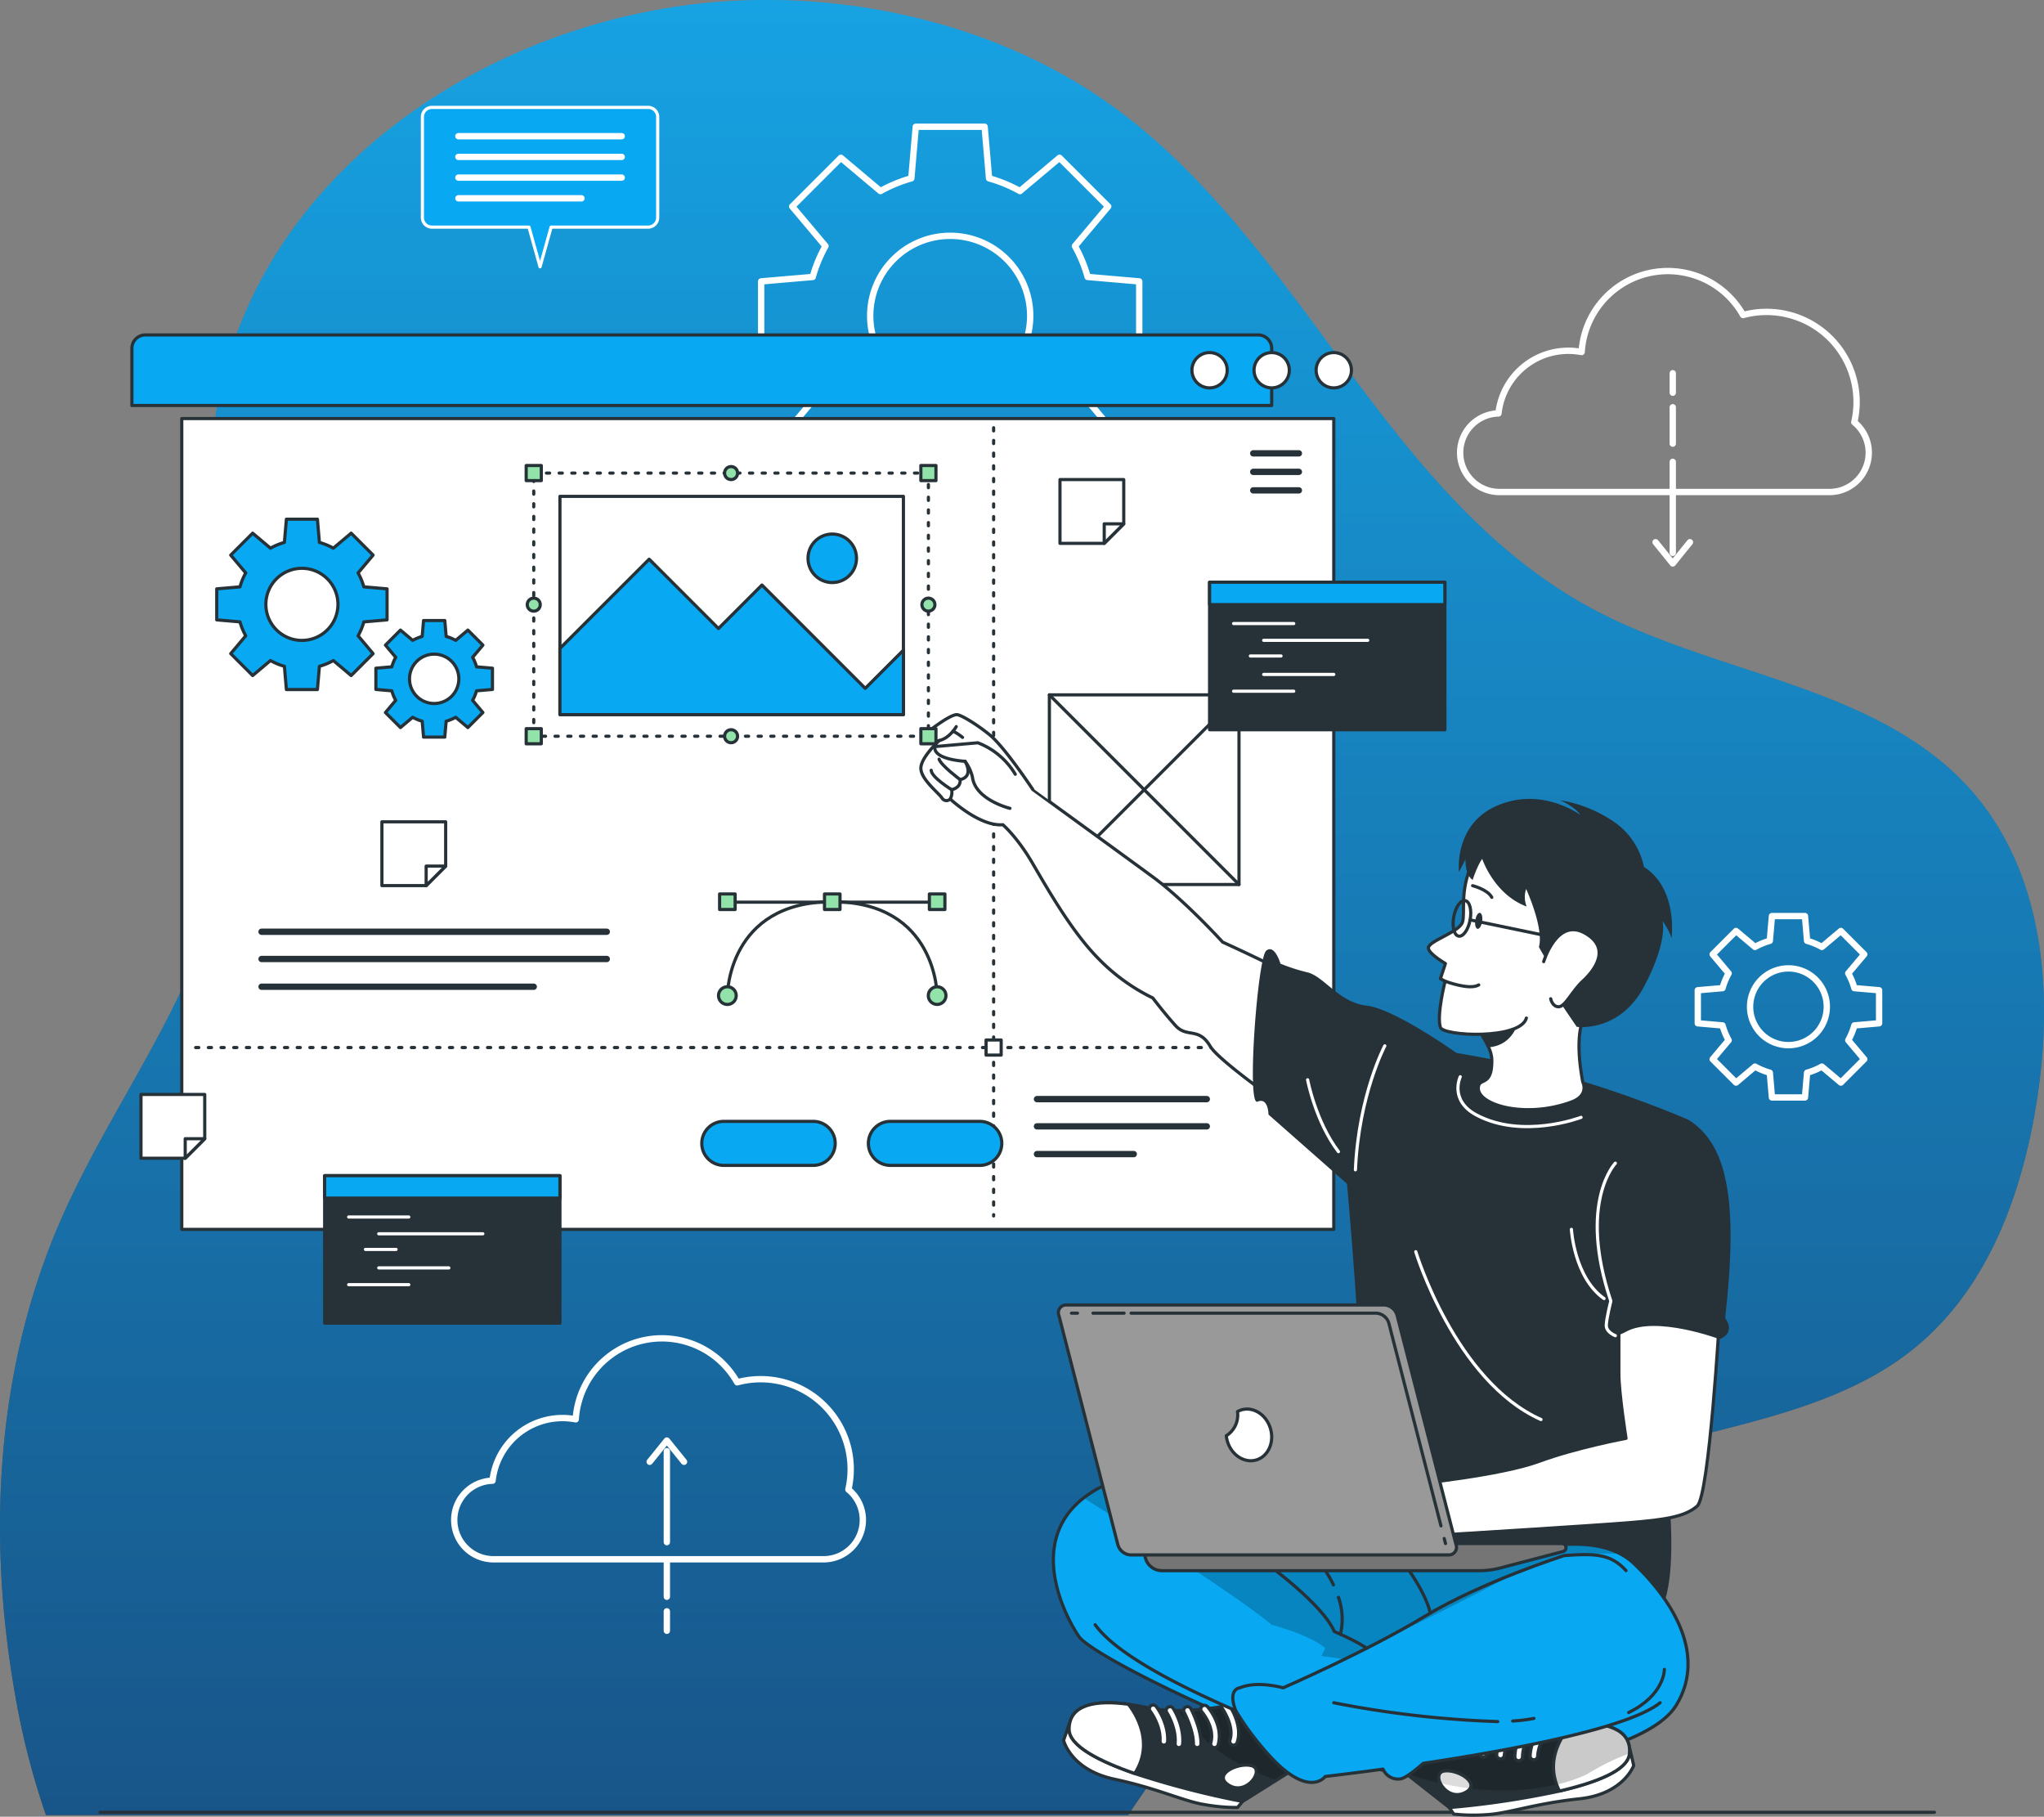 <svg xmlns="http://www.w3.org/2000/svg" xmlns:xlink="http://www.w3.org/1999/xlink" width="644.265" height="572.532" viewBox="0 0 644.265 572.532">
  <rect x="0" y="0" width="644.265" height="572.532" fill="#808080" stroke="none"/>
  <defs>
    <linearGradient id="linear-gradient" x1="0.5" x2="0.5" y2="1" gradientUnits="objectBoundingBox">
      <stop offset="0" stop-color="#08a8f2"/>
      <stop offset="1"/>
    </linearGradient>
    <linearGradient id="linear-gradient-2" x1="0.5" x2="0.5" y2="1.72" gradientUnits="objectBoundingBox">
      <stop offset="0" stop-color="#08a8f2"/>
      <stop offset="1" stop-color="#10337c"/>
    </linearGradient>
    <clipPath id="clip-path">
      <path id="Path_362" data-name="Path 362" d="M455.688,441.649c-9.357,15.245-56.835,22.4-82.75,21.728S272.454,427.4,267.4,419.921c-4.686-6.925-16.2-29.813,1.548-43.649a34.39,34.39,0,0,1,4.782-3.1c12.149-6.579,92.951,14.167,92.951,14.167s5-3.165,6.842-2.93c5.639.719,9.634,5.28,21.064,8.528,7.975,2.281,29.744-6.482,43.649,1.05a19.181,19.181,0,0,1,4.229,3.068C455.453,409.472,465.032,426.4,455.688,441.649Z" transform="translate(-259.382 -371.887)" fill="#92e3a9" stroke="#263238" stroke-linecap="round" stroke-linejoin="round" stroke-width="1"/>
    </clipPath>
    <clipPath id="clip-path-2">
      <path id="Path_367" data-name="Path 367" d="M332.162,435.92l24.21,19a277.051,277.051,0,0,0,34.717-5.189v-.011c11.473-2.657,21.49-6.466,22.041-11.685.839-7.935-7.643-10.109-17.723-9.8-1.885.042-3.816.187-5.765.391-16.134,1.729-36.64-7.183-36.64-7.183Z" transform="translate(-332.162 -421.446)" fill="#263238" stroke="#263238" stroke-linecap="round" stroke-linejoin="round" stroke-width="1"/>
    </clipPath>
    <clipPath id="clip-path-3">
      <path id="Path_371" data-name="Path 371" d="M348.958,437.356c-4.365.712.431,9.639,6.348,6.927S353.323,436.644,348.958,437.356Z" transform="translate(-347.268 -437.287)" fill="#fff" stroke="#263238" stroke-linecap="round" stroke-linejoin="round" stroke-width="1"/>
    </clipPath>
    <clipPath id="clip-path-4">
      <path id="Path_375" data-name="Path 375" d="M375.318,447.852c11.473-2.656,21.49-6.466,22.041-11.685.839-7.935-7.643-10.109-17.723-9.8C379.194,426.791,369.423,436.241,375.318,447.852Z" transform="translate(-373.433 -426.34)" fill="#fff" stroke="#263238" stroke-linecap="round" stroke-linejoin="round" stroke-width="1"/>
    </clipPath>
    <clipPath id="clip-path-5">
      <path id="Path_385" data-name="Path 385" d="M343.717,437.033l-26.072,16.355a277.062,277.062,0,0,1-33.981-8.807v-.012c-11.132-3.845-20.692-8.687-20.692-13.935,0-7.979,8.662-9.249,18.655-7.884,1.869.24,3.775.587,5.692,1,15.863,3.414,37.191-3.3,37.191-3.3Z" transform="translate(-262.972 -420.45)" fill="#263238" stroke="#263238" stroke-linecap="round" stroke-linejoin="round" stroke-width="1"/>
    </clipPath>
  </defs>
  <g id="Group_13237" data-name="Group 13237" transform="translate(-1136.735 -2683.293)">
    <g id="Group_13289" data-name="Group 13289" transform="translate(1016.73 2622.652)">
      <path id="Path_426" data-name="Path 426" d="M74.486,632.65H415.614q2.074-3.152,4.191-6.246c36.7-53.322,95.445-91.336,159.615-109.167,28.747-7.989,59.89-12.742,82.989-30.925,23.768-18.71,34.684-48.558,39.411-77.616,5.724-35.187,2.628-74.627-22.391-101.036-29.38-31.016-78.6-34.49-116.885-54.822-65.879-34.991-91.42-114.688-151.352-158.347-37.845-27.571-88.978-38.256-134.7-32.213-64.91,8.578-125.986,50.106-144.319,110.945a147.17,147.17,0,0,0-5.556,54.594c2.933,36.307,11.115,73.082,3.4,108.742-8.505,39.3-35.3,72.487-51.3,109.6-19.927,46.2-22.669,98.061-14.15,147.359A244.086,244.086,0,0,0,74.486,632.65Z" transform="translate(60 -0.001)" opacity="0.6" fill="url(#linear-gradient)"/>
      <path id="Path_427" data-name="Path 427" d="M214.1,631.849H555.229c1.383-2.1,2.775-4.19,4.19-6.246,36.7-53.322,95.446-91.336,159.617-109.169,28.747-7.988,59.889-12.742,82.988-30.925,23.767-18.709,34.685-48.556,39.413-77.616,5.722-35.185,2.628-74.625-22.391-101.036-29.382-31.015-78.606-34.488-116.885-54.82-65.879-34.991-91.42-114.688-151.352-158.348C512.962,66.119,461.829,55.434,416.1,61.476c-64.909,8.58-125.984,50.107-144.319,110.945a147.21,147.21,0,0,0-5.556,54.6c2.935,36.307,11.117,73.082,3.4,108.742-8.507,39.3-35.3,72.487-51.3,109.6-19.927,46.2-22.671,98.059-14.15,147.357A243.939,243.939,0,0,0,214.1,631.849Z" transform="translate(-79.614 0.801)" opacity="0.7" fill="url(#linear-gradient-2)"/>
    </g>
    <g id="Group_13288" data-name="Group 13288" transform="translate(1126.293 2659.122)">
      <g id="Floor" transform="translate(41.992 595.311)">
        <line id="Line_6" data-name="Line 6" x2="578.183" fill="none" stroke="#263238" stroke-linecap="round" stroke-linejoin="round" stroke-width="1"/>
      </g>
      <g id="Graphics" transform="translate(153.57 64.119)">
        <g id="Group_13242" data-name="Group 13242">
          <path id="Path_329" data-name="Path 329" d="M311.913,132.863v-21.7l-16.253-1.4a44.738,44.738,0,0,0-4.019-9.74l10.492-12.471L286.791,72.211,274.32,82.7a44.8,44.8,0,0,0-9.74-4.019l-1.4-16.253h-21.7l-1.4,16.253a44.8,44.8,0,0,0-9.74,4.019L217.869,72.211,202.527,87.553l10.492,12.471a44.8,44.8,0,0,0-4.019,9.74l-16.253,1.4v21.7l16.253,1.4a44.8,44.8,0,0,0,4.019,9.74l-10.492,12.471,15.342,15.342,12.471-10.492a44.736,44.736,0,0,0,9.74,4.019l1.4,16.253h21.7l1.4-16.253a44.736,44.736,0,0,0,9.74-4.019l12.471,10.492,15.342-15.342L291.641,144a44.736,44.736,0,0,0,4.019-9.74Zm-59.582,14.365a25.214,25.214,0,1,1,25.213-25.215A25.214,25.214,0,0,1,252.331,147.228Z" transform="translate(-95.957 -62.431)" fill="none" stroke="#fff" stroke-linecap="round" stroke-linejoin="round" stroke-width="2"/>
          <path id="Path_330" data-name="Path 330" d="M463.49,276.184V265.778l-7.794-.672a21.431,21.431,0,0,0-1.928-4.67l5.033-5.981-7.359-7.359-5.981,5.032a21.4,21.4,0,0,0-4.67-1.927l-.672-7.8H429.713l-.672,7.8a21.427,21.427,0,0,0-4.67,1.927L418.39,247.1l-7.359,7.359,5.032,5.981a21.469,21.469,0,0,0-1.928,4.67l-7.794.672v10.406l7.794.672a21.468,21.468,0,0,0,1.928,4.67l-5.032,5.981,7.359,7.359,5.981-5.032a21.431,21.431,0,0,0,4.67,1.928l.672,7.794h10.406l.672-7.794a21.4,21.4,0,0,0,4.67-1.928l5.981,5.032,7.359-7.359-5.033-5.981a21.4,21.4,0,0,0,1.928-4.67Zm-28.574,6.889a12.092,12.092,0,1,1,12.091-12.091A12.092,12.092,0,0,1,434.917,283.073Z" transform="translate(-14.328 6.35)" fill="none" stroke="#fff" stroke-linecap="round" stroke-linejoin="round" stroke-width="2"/>
          <g id="Group_13239" data-name="Group 13239" transform="translate(317.061 45.476)">
            <path id="Path_331" data-name="Path 331" d="M476.391,142.971a28.378,28.378,0,0,0-35.053-33.78,27.222,27.222,0,0,0-50.884,11.66,22.178,22.178,0,0,0-26.22,19.345,12.386,12.386,0,0,0,.271,24.768H468.563a12.388,12.388,0,0,0,7.827-21.993Z" transform="translate(-352.113 -95.333)" fill="none" stroke="#fff" stroke-linecap="round" stroke-linejoin="round" stroke-width="2"/>
            <g id="Group_13238" data-name="Group 13238" transform="translate(61.645 32.201)">
              <line id="Line_7" data-name="Line 7" y2="28.676" transform="translate(5.415 27.924)" fill="none" stroke="#fff" stroke-linecap="round" stroke-linejoin="round" stroke-width="2"/>
              <line id="Line_8" data-name="Line 8" y2="11.47" transform="translate(5.415 10.719)" fill="none" stroke="#fff" stroke-linecap="round" stroke-linejoin="round" stroke-width="2"/>
              <line id="Line_9" data-name="Line 9" y2="6.135" transform="translate(5.415)" fill="none" stroke="#fff" stroke-linecap="round" stroke-linejoin="round" stroke-width="2"/>
              <path id="Path_332" data-name="Path 332" d="M396.713,157.156l5.416,6.7,5.415-6.7" transform="translate(-396.713 -103.907)" fill="none" stroke="#fff" stroke-linecap="round" stroke-linejoin="round" stroke-width="2"/>
            </g>
          </g>
          <g id="Group_13241" data-name="Group 13241" transform="translate(0 381.829)">
            <path id="Path_333" data-name="Path 333" d="M247,386.321a28.379,28.379,0,0,0-35.055-33.78A27.222,27.222,0,0,0,161.06,364.2a22.187,22.187,0,0,0-26.221,19.345,12.386,12.386,0,0,0,.271,24.768H239.169A12.389,12.389,0,0,0,247,386.321Z" transform="translate(-122.719 -338.685)" fill="none" stroke="#fff" stroke-linecap="round" stroke-linejoin="round" stroke-width="2"/>
            <g id="Group_13240" data-name="Group 13240" transform="translate(61.646 32.2)">
              <line id="Line_10" data-name="Line 10" y1="28.676" transform="translate(5.415 3.352)" fill="none" stroke="#fff" stroke-linecap="round" stroke-linejoin="round" stroke-width="2"/>
              <line id="Line_11" data-name="Line 11" y1="11.47" transform="translate(5.415 37.763)" fill="none" stroke="#fff" stroke-linecap="round" stroke-linejoin="round" stroke-width="2"/>
              <line id="Line_12" data-name="Line 12" y1="6.136" transform="translate(5.415 53.816)" fill="none" stroke="#fff" stroke-linecap="round" stroke-linejoin="round" stroke-width="2"/>
              <path id="Path_334" data-name="Path 334" d="M178.151,368.685l-5.416-6.7-5.415,6.7" transform="translate(-167.32 -361.982)" fill="none" stroke="#fff" stroke-linecap="round" stroke-linejoin="round" stroke-width="2"/>
            </g>
          </g>
        </g>
      </g>
      <g id="Interface" transform="translate(52.016 58.014)">
        <g id="Group_13259" data-name="Group 13259">
          <path id="Rectangle_205" data-name="Rectangle 205" d="M4.236,0H355.021a4.236,4.236,0,0,1,4.236,4.236v18a0,0,0,0,1,0,0H0a0,0,0,0,1,0,0v-18A4.236,4.236,0,0,1,4.236,0Z" transform="translate(0 71.714)" fill="#08a8f2" stroke="#263238" stroke-linecap="round" stroke-linejoin="round" stroke-width="1"/>
          <rect id="Rectangle_206" data-name="Rectangle 206" width="363.112" height="255.518" transform="translate(15.717 98.071)" fill="#fff" stroke="#263238" stroke-linecap="round" stroke-linejoin="round" stroke-width="1"/>
          <path id="Path_335" data-name="Path 335" d="M330.425,119.481a5.56,5.56,0,1,1-5.559-5.559A5.56,5.56,0,0,1,330.425,119.481Z" transform="translate(53.964 -36.648)" fill="#fff" stroke="#263238" stroke-linecap="round" stroke-linejoin="round" stroke-width="1"/>
          <path id="Path_336" data-name="Path 336" d="M316.265,119.481a5.56,5.56,0,1,1-5.559-5.559A5.56,5.56,0,0,1,316.265,119.481Z" transform="translate(48.552 -36.648)" fill="#fff" stroke="#263238" stroke-linecap="round" stroke-linejoin="round" stroke-width="1"/>
          <path id="Path_337" data-name="Path 337" d="M302.1,119.481a5.56,5.56,0,1,1-5.56-5.559A5.56,5.56,0,0,1,302.1,119.481Z" transform="translate(43.141 -36.648)" fill="#fff" stroke="#263238" stroke-linecap="round" stroke-linejoin="round" stroke-width="1"/>
          <g id="Group_13243" data-name="Group 13243" transform="translate(353.449 109.029)">
            <line id="Line_13" data-name="Line 13" x1="14.38" fill="none" stroke="#263238" stroke-linecap="round" stroke-linejoin="round" stroke-width="2"/>
            <line id="Line_14" data-name="Line 14" x1="14.38" transform="translate(0 5.832)" fill="none" stroke="#263238" stroke-linecap="round" stroke-linejoin="round" stroke-width="2"/>
            <line id="Line_15" data-name="Line 15" x1="14.38" transform="translate(0 11.665)" fill="none" stroke="#263238" stroke-linecap="round" stroke-linejoin="round" stroke-width="2"/>
          </g>
          <g id="Group_13244" data-name="Group 13244" transform="translate(40.869 259.796)">
            <line id="Line_16" data-name="Line 16" x2="108.811" transform="translate(0 0)" fill="none" stroke="#263238" stroke-linecap="round" stroke-linejoin="round" stroke-width="2"/>
            <line id="Line_17" data-name="Line 17" x2="108.811" transform="translate(0 8.583)" fill="none" stroke="#263238" stroke-linecap="round" stroke-linejoin="round" stroke-width="2"/>
            <line id="Line_18" data-name="Line 18" x2="85.794" transform="translate(0 17.329)" fill="none" stroke="#263238" stroke-linecap="round" stroke-linejoin="round" stroke-width="2"/>
          </g>
          <g id="Group_13245" data-name="Group 13245" transform="translate(20.091 100.953)">
            <line id="Line_19" data-name="Line 19" y2="248.407" transform="translate(251.524)" fill="none" stroke="#263238" stroke-linecap="round" stroke-linejoin="round" stroke-width="1" stroke-dasharray="1 3"/>
            <line id="Line_20" data-name="Line 20" x2="353.178" transform="translate(0 195.334)" fill="none" stroke="#263238" stroke-linecap="round" stroke-linejoin="round" stroke-width="1" stroke-dasharray="1 3"/>
            <rect id="Rectangle_207" data-name="Rectangle 207" width="4.763" height="4.763" transform="translate(249.142 192.952)" fill="#fff" stroke="#263238" stroke-linecap="round" stroke-linejoin="round" stroke-width="1"/>
          </g>
          <g id="Group_13247" data-name="Group 13247" transform="translate(91.568)">
            <path id="Path_338" data-name="Path 338" d="M186.647,58.014H118.5a3.008,3.008,0,0,0-3.006,3.008V92.735a3.007,3.007,0,0,0,3.006,3.008h30.582l3.491,12.5,3.491-12.5h30.582a3.007,3.007,0,0,0,3.008-3.008V61.022A3.008,3.008,0,0,0,186.647,58.014Z" transform="translate(-115.494 -58.014)" fill="#08a8f2" stroke="#fff" stroke-linecap="round" stroke-linejoin="round" stroke-width="1"/>
            <g id="Group_13246" data-name="Group 13246" transform="translate(11.337 9.081)">
              <line id="Line_21" data-name="Line 21" x2="51.485" fill="none" stroke="#fff" stroke-linecap="round" stroke-linejoin="round" stroke-width="2"/>
              <line id="Line_22" data-name="Line 22" x2="51.485" transform="translate(0 6.523)" fill="none" stroke="#fff" stroke-linecap="round" stroke-linejoin="round" stroke-width="2"/>
              <line id="Line_23" data-name="Line 23" x2="51.485" transform="translate(0 13.045)" fill="none" stroke="#fff" stroke-linecap="round" stroke-linejoin="round" stroke-width="2"/>
              <line id="Line_24" data-name="Line 24" x2="38.802" transform="translate(0 19.568)" fill="none" stroke="#fff" stroke-linecap="round" stroke-linejoin="round" stroke-width="2"/>
            </g>
          </g>
          <g id="Group_13249" data-name="Group 13249" transform="translate(60.756 336.668)">
            <rect id="Rectangle_208" data-name="Rectangle 208" width="74.161" height="46.481" fill="#263238" stroke="#263238" stroke-linecap="round" stroke-linejoin="round" stroke-width="1"/>
            <rect id="Rectangle_209" data-name="Rectangle 209" width="74.161" height="7.067" fill="#08a8f2" stroke="#263238" stroke-linecap="round" stroke-linejoin="round" stroke-width="1"/>
            <g id="Group_13248" data-name="Group 13248" transform="translate(7.569 13.024)">
              <line id="Line_25" data-name="Line 25" x2="18.955" fill="none" stroke="#fff" stroke-linecap="round" stroke-linejoin="round" stroke-width="1"/>
              <line id="Line_26" data-name="Line 26" x2="32.808" transform="translate(9.478 5.286)" fill="none" stroke="#fff" stroke-linecap="round" stroke-linejoin="round" stroke-width="1"/>
              <line id="Line_27" data-name="Line 27" x2="9.66" transform="translate(5.286 10.217)" fill="none" stroke="#fff" stroke-linecap="round" stroke-linejoin="round" stroke-width="1"/>
              <line id="Line_28" data-name="Line 28" x2="22.097" transform="translate(9.478 16.039)" fill="none" stroke="#fff" stroke-linecap="round" stroke-linejoin="round" stroke-width="1"/>
              <line id="Line_29" data-name="Line 29" x2="18.955" transform="translate(0 21.325)" fill="none" stroke="#fff" stroke-linecap="round" stroke-linejoin="round" stroke-width="1"/>
            </g>
          </g>
          <g id="Group_13251" data-name="Group 13251" transform="translate(184.907 247.887)">
            <line id="Line_30" data-name="Line 30" x1="63.671" transform="translate(4.01 2.591)" fill="none" stroke="#263238" stroke-linecap="round" stroke-linejoin="round" stroke-width="1"/>
            <path id="Path_339" data-name="Path 339" d="M251.16,268.716s0-29.584-33.06-29.584-33.06,29.584-33.06,29.584" transform="translate(-182.255 -236.683)" fill="none" stroke="#263238" stroke-linecap="round" stroke-linejoin="round" stroke-width="1"/>
            <circle id="Ellipse_14" data-name="Ellipse 14" cx="2.785" cy="2.785" r="2.785" transform="translate(66.119 29.247)" fill="#92e3a9" stroke="#263238" stroke-linecap="round" stroke-linejoin="round" stroke-width="1"/>
            <path id="Path_340" data-name="Path 340" d="M183.025,261.306a2.785,2.785,0,1,1,2.785,2.785A2.785,2.785,0,0,1,183.025,261.306Z" transform="translate(-183.025 -229.274)" fill="#92e3a9" stroke="#263238" stroke-linecap="round" stroke-linejoin="round" stroke-width="1"/>
            <g id="Group_13250" data-name="Group 13250" transform="translate(0.336 0)">
              <rect id="Rectangle_210" data-name="Rectangle 210" width="4.898" height="4.898" transform="translate(71.017 4.898) rotate(180)" fill="#92e3a9" stroke="#263238" stroke-linecap="round" stroke-linejoin="round" stroke-width="1"/>
              <rect id="Rectangle_211" data-name="Rectangle 211" width="4.898" height="4.898" transform="translate(37.957 4.898) rotate(180)" fill="#92e3a9" stroke="#263238" stroke-linecap="round" stroke-linejoin="round" stroke-width="1"/>
              <rect id="Rectangle_212" data-name="Rectangle 212" width="4.898" height="4.898" transform="translate(4.898 4.898) rotate(180)" fill="#92e3a9" stroke="#263238" stroke-linecap="round" stroke-linejoin="round" stroke-width="1"/>
            </g>
          </g>
          <path id="Path_341" data-name="Path 341" d="M122.278,183.638v-9.775l-7.323-.63a20.1,20.1,0,0,0-1.811-4.388l4.727-5.617-6.911-6.912-5.619,4.727a20.1,20.1,0,0,0-4.388-1.811l-.63-7.323H90.549l-.632,7.323a20.087,20.087,0,0,0-4.387,1.811l-5.618-4.727L73,163.228l4.727,5.617a20.234,20.234,0,0,0-1.811,4.388l-7.323.63v9.775l7.323.632a20.235,20.235,0,0,0,1.811,4.388L73,194.275l6.912,6.912,5.618-4.727a20.058,20.058,0,0,0,4.387,1.811l.632,7.323h9.775l.63-7.323a20.069,20.069,0,0,0,4.388-1.811l5.619,4.727,6.911-6.912-4.727-5.617a20.1,20.1,0,0,0,1.811-4.388Zm-26.842,6.471a11.359,11.359,0,1,1,11.359-11.359A11.358,11.358,0,0,1,95.436,190.109Z" transform="translate(-41.85 -22.131)" fill="#08a8f2" stroke="#263238" stroke-linecap="round" stroke-linejoin="round" stroke-width="1"/>
          <path id="Path_342" data-name="Path 342" d="M141.63,196.733v-6.691l-5.012-.431a13.788,13.788,0,0,0-1.24-3l3.236-3.847-4.731-4.731-3.845,3.236a13.814,13.814,0,0,0-3-1.24l-.433-5.012H119.91l-.431,5.012a13.786,13.786,0,0,0-3,1.24l-3.847-3.236-4.731,4.731,3.236,3.847a13.786,13.786,0,0,0-1.24,3l-5.012.431v6.691l5.012.433a13.814,13.814,0,0,0,1.24,3l-3.236,3.845,4.731,4.731,3.847-3.236a13.788,13.788,0,0,0,3,1.24l.431,5.012H126.6l.433-5.012a13.788,13.788,0,0,0,3-1.24l3.845,3.236,4.731-4.731-3.236-3.845a13.816,13.816,0,0,0,1.24-3Zm-18.373,4.43a7.775,7.775,0,1,1,7.775-7.775A7.776,7.776,0,0,1,123.257,201.163Z" transform="translate(-27.981 -13.301)" fill="#08a8f2" stroke="#263238" stroke-linecap="round" stroke-linejoin="round" stroke-width="1"/>
          <g id="Group_13252" data-name="Group 13252" transform="translate(285.28 312.54)">
            <line id="Line_31" data-name="Line 31" x2="53.525" transform="translate(0 0)" fill="none" stroke="#263238" stroke-linecap="round" stroke-linejoin="round" stroke-width="2"/>
            <line id="Line_32" data-name="Line 32" x2="53.525" transform="translate(0 8.583)" fill="none" stroke="#263238" stroke-linecap="round" stroke-linejoin="round" stroke-width="2"/>
            <line id="Line_33" data-name="Line 33" x2="30.507" transform="translate(0 17.329)" fill="none" stroke="#263238" stroke-linecap="round" stroke-linejoin="round" stroke-width="2"/>
          </g>
          <path id="Path_343" data-name="Path 343" d="M214.321,303.083H186.14a6.934,6.934,0,0,1-6.934-6.934h0a6.935,6.935,0,0,1,6.934-6.936h28.181a6.936,6.936,0,0,1,6.936,6.936h0A6.935,6.935,0,0,1,214.321,303.083Z" transform="translate(0.423 30.342)" fill="#08a8f2" stroke="#263238" stroke-linecap="round" stroke-linejoin="round" stroke-width="1"/>
          <path id="Path_344" data-name="Path 344" d="M252.316,303.083H224.135a6.935,6.935,0,0,1-6.936-6.934h0a6.936,6.936,0,0,1,6.936-6.936h28.181a6.935,6.935,0,0,1,6.934,6.936h0A6.934,6.934,0,0,1,252.316,303.083Z" transform="translate(14.942 30.342)" fill="#08a8f2" stroke="#263238" stroke-linecap="round" stroke-linejoin="round" stroke-width="1"/>
          <g id="Group_13253" data-name="Group 13253" transform="translate(289.189 185.144)">
            <rect id="Rectangle_213" data-name="Rectangle 213" width="59.766" height="59.766" fill="#fff" stroke="#263238" stroke-linecap="round" stroke-linejoin="round" stroke-width="1"/>
            <line id="Line_34" data-name="Line 34" x2="59.766" y2="59.766" fill="#fff" stroke="#263238" stroke-linecap="round" stroke-linejoin="round" stroke-width="1"/>
            <line id="Line_35" data-name="Line 35" x1="59.766" y2="59.766" fill="#fff" stroke="#263238" stroke-linecap="round" stroke-linejoin="round" stroke-width="1"/>
          </g>
          <g id="Group_13255" data-name="Group 13255" transform="translate(339.686 149.643)">
            <rect id="Rectangle_214" data-name="Rectangle 214" width="74.161" height="46.481" fill="#263238" stroke="#263238" stroke-linecap="round" stroke-linejoin="round" stroke-width="1"/>
            <rect id="Rectangle_215" data-name="Rectangle 215" width="74.161" height="7.067" fill="#08a8f2" stroke="#263238" stroke-linecap="round" stroke-linejoin="round" stroke-width="1"/>
            <g id="Group_13254" data-name="Group 13254" transform="translate(7.569 13.024)">
              <line id="Line_36" data-name="Line 36" x2="18.955" fill="none" stroke="#fff" stroke-linecap="round" stroke-linejoin="round" stroke-width="1"/>
              <line id="Line_37" data-name="Line 37" x2="32.807" transform="translate(9.478 5.286)" fill="none" stroke="#fff" stroke-linecap="round" stroke-linejoin="round" stroke-width="1"/>
              <line id="Line_38" data-name="Line 38" x2="9.66" transform="translate(5.286 10.217)" fill="none" stroke="#fff" stroke-linecap="round" stroke-linejoin="round" stroke-width="1"/>
              <line id="Line_39" data-name="Line 39" x2="22.097" transform="translate(9.478 16.039)" fill="none" stroke="#fff" stroke-linecap="round" stroke-linejoin="round" stroke-width="1"/>
              <line id="Line_40" data-name="Line 40" x2="18.955" transform="translate(0 21.325)" fill="none" stroke="#fff" stroke-linecap="round" stroke-linejoin="round" stroke-width="1"/>
            </g>
          </g>
          <g id="Group_13256" data-name="Group 13256" transform="translate(292.53 117.299)">
            <path id="Path_345" data-name="Path 345" d="M280.987,142.88v13.946l-6.151,6.151H260.89v-20.1Z" transform="translate(-260.89 -142.88)" fill="#fff" stroke="#263238" stroke-linecap="round" stroke-linejoin="round" stroke-width="1"/>
            <path id="Path_346" data-name="Path 346" d="M277.131,152.97l-6.151,6.151V152.97Z" transform="translate(-257.034 -139.024)" fill="#fff" stroke="#263238" stroke-linecap="round" stroke-linejoin="round" stroke-width="1"/>
          </g>
          <g id="Group_13257" data-name="Group 13257" transform="translate(78.803 225.156)">
            <path id="Path_347" data-name="Path 347" d="M126.355,220.915v13.946l-6.151,6.151H106.258v-20.1Z" transform="translate(-106.258 -220.915)" fill="#fff" stroke="#263238" stroke-linecap="round" stroke-linejoin="round" stroke-width="1"/>
            <path id="Path_348" data-name="Path 348" d="M122.5,231l-6.151,6.151V231Z" transform="translate(-102.402 -217.059)" fill="#fff" stroke="#263238" stroke-linecap="round" stroke-linejoin="round" stroke-width="1"/>
          </g>
          <g id="Group_13258" data-name="Group 13258" transform="translate(2.862 311.075)">
            <path id="Path_349" data-name="Path 349" d="M71.411,283.077v13.946l-6.151,6.151H51.315v-20.1Z" transform="translate(-51.315 -283.077)" fill="#fff" stroke="#263238" stroke-linecap="round" stroke-linejoin="round" stroke-width="1"/>
            <path id="Path_350" data-name="Path 350" d="M67.555,293.167,61.4,299.318v-6.151Z" transform="translate(-47.459 -279.221)" fill="#fff" stroke="#263238" stroke-linecap="round" stroke-linejoin="round" stroke-width="1"/>
          </g>
        </g>
      </g>
      <g id="Character" transform="translate(176.297 170.877)">
        <g id="Group_13287" data-name="Group 13287">
          <path id="Path_351" data-name="Path 351" d="M255.017,231.169c-7.306.625-16.6-8.112-16.6-8.112a1.634,1.634,0,0,1-2.61-.332c-1.187-1.708-6.341-5.671-6.633-9.1s5.8-8.99,5.8-8.99c-4.7,1.281-5.191-1.471-5.191-1.471s7.894-6.518,10.654-6.692c1.081-.069,5.789,2.636,10.333,6.292,4.755,3.824,13.677,17.3,13.677,17.3S294.648,242,302.283,247.616c10.072,7.408,22.011,20.549,22.011,20.549S364.4,286.24,375.4,296.174l-14.945,35.418s-36.453-24.424-40.1-30.621-7.291-2.469-10.936-6.52-7.14-8.679-7.14-8.679a61.706,61.706,0,0,1-17.348-12.612c-8.525-8.749-16.029-22.13-20.741-30.149S255.017,231.169,255.017,231.169Z" transform="translate(-104.767 -117.963)" fill="#fff" stroke="#263238" stroke-linecap="round" stroke-linejoin="round" stroke-width="1"/>
          <path id="Path_352" data-name="Path 352" d="M256.03,223.547s-10.871-2.634-11.818-9.809a13.274,13.274,0,0,0-2.333-5.016s-10.153-.5-9.508-4.634l13.537-1.2a23.585,23.585,0,0,1,11.8,9.918" transform="translate(-103.552 -115.509)" fill="#fff" stroke="#263238" stroke-linecap="round" stroke-linejoin="round" stroke-width="1"/>
          <path id="Path_353" data-name="Path 353" d="M235.856,218.991a4.4,4.4,0,0,0,.457-2.93s2.985-.54,2.652-3.186c0,0,4.428-.545,1.57-5.765" transform="translate(-102.209 -113.897)" fill="none" stroke="#263238" stroke-linecap="round" stroke-linejoin="round" stroke-width="1"/>
          <path id="Path_354" data-name="Path 354" d="M239.937,213.058s-5.946-4.416-6.621-6.426" transform="translate(-103.18 -114.08)" fill="none" stroke="#263238" stroke-linecap="round" stroke-linejoin="round" stroke-width="1"/>
          <path id="Path_355" data-name="Path 355" d="M237.971,215.279s-6.34-3.859-6.452-6.124" transform="translate(-103.866 -113.116)" fill="none" stroke="#263238" stroke-linecap="round" stroke-linejoin="round" stroke-width="1"/>
          <path id="Path_356" data-name="Path 356" d="M238.714,199.206s-2.014,3.625-5.35,4.383" transform="translate(-103.161 -116.918)" fill="none" stroke="#263238" stroke-linecap="round" stroke-linejoin="round" stroke-width="1"/>
          <path id="Path_357" data-name="Path 357" d="M236.511,200.234a17.425,17.425,0,0,1,2.984,1.974" transform="translate(-101.959 -116.525)" fill="none" stroke="#263238" stroke-linecap="round" stroke-linejoin="round" stroke-width="1"/>
          <path id="Path_358" data-name="Path 358" d="M438.328,296.231S414.37,285.8,390.089,280.115s-63.526-10.755-63.526-10.755,10.8,110.3,7.961,116.931-19.934,28.915-19.934,28.915,92.456,36.048,108.572,39.117,7.71-52.862,7.71-52.862S447.806,330.359,438.328,296.231Z" transform="translate(-72.119 -90.107)" fill="#263238"/>
          <path id="Path_359" data-name="Path 359" d="M390.788,288.647s2.2,4.188-3.58,6.317c-14.969,5.529-30.919.65-29.219-5.211.65-2.239,4.354,0,4.119-8.362a10.183,10.183,0,0,0-1.009-3.677,37.963,37.963,0,0,0-3.8-6.372,79.154,79.154,0,0,0-5.128-6.4s23.759-15.162,41.382,0C393.552,264.943,387,268.26,390.788,288.647Z" transform="translate(-57.758 -94.371)" fill="#fff" stroke="#263238" stroke-linecap="round" stroke-linejoin="round" stroke-width="1"/>
          <g id="Group_13261" data-name="Group 13261" transform="translate(166.164 320.963)">
            <path id="Path_360" data-name="Path 360" d="M455.688,441.649c-9.357,15.245-56.835,22.4-82.75,21.728S272.454,427.4,267.4,419.921c-4.686-6.925-16.2-29.813,1.548-43.649a34.39,34.39,0,0,1,4.782-3.1c12.149-6.579,92.951,14.167,92.951,14.167s5-3.165,6.842-2.93c5.639.719,9.634,5.28,21.064,8.528,7.975,2.281,29.744-6.482,43.649,1.05a19.181,19.181,0,0,1,4.229,3.068C455.453,409.472,465.032,426.4,455.688,441.649Z" transform="translate(-259.382 -371.887)" fill="#08a8f2"/>
            <g id="Group_13260" data-name="Group 13260" clip-path="url(#clip-path)">
              <path id="Path_361" data-name="Path 361" d="M435.588,393.992c-14.25-.954-26.952,2.032-35.826,7.27-10.518,6.22-60.193,30.145-60.193,30.145.111-2.571,2.875-7.754,2.875-7.754-4.672-4.16-16.89-7.395-16.89-7.395-9.468-8.086-47.035-32.2-59.254-39.986a34.39,34.39,0,0,1,4.782-3.1c12.149-6.579,92.951,14.167,92.951,14.167s5-3.165,6.842-2.93c5.639.719,9.634,5.28,21.064,8.528C399.914,395.222,421.683,386.459,435.588,393.992Z" transform="translate(-256.738 -371.887)" fill="rgba(0,0,0,0.7)" opacity="0.3"/>
            </g>
            <path id="Path_363" data-name="Path 363" d="M455.688,441.649c-9.357,15.245-56.835,22.4-82.75,21.728S272.454,427.4,267.4,419.921c-4.686-6.925-16.2-29.813,1.548-43.649a34.39,34.39,0,0,1,4.782-3.1c12.149-6.579,92.951,14.167,92.951,14.167s5-3.165,6.842-2.93c5.639.719,9.634,5.28,21.064,8.528,7.975,2.281,29.744-6.482,43.649,1.05a19.181,19.181,0,0,1,4.229,3.068C455.453,409.472,465.032,426.4,455.688,441.649Z" transform="translate(-259.382 -371.887)" fill="none" stroke="#263238" stroke-linecap="round" stroke-linejoin="round" stroke-width="1"/>
          </g>
          <g id="Group_13273" data-name="Group 13273" transform="translate(266.758 389.461)">
            <path id="Path_364" data-name="Path 364" d="M406.6,432.316l1.194,5.209s-3.178,9.023-17.155,10.493-22.249,4.569-28.965,4.973a57.475,57.475,0,0,1-10.626-.17l-1.372-2.051Z" transform="translate(-325.467 -417.292)" fill="#fff" stroke="#263238" stroke-linecap="round" stroke-linejoin="round" stroke-width="1"/>
            <g id="Group_13263" data-name="Group 13263">
              <path id="Path_365" data-name="Path 365" d="M332.162,435.92l24.21,19a277.051,277.051,0,0,0,34.717-5.189v-.011c11.473-2.657,21.49-6.466,22.041-11.685.839-7.935-7.643-10.109-17.723-9.8-1.885.042-3.816.187-5.765.391-16.134,1.729-36.64-7.183-36.64-7.183Z" transform="translate(-332.162 -421.446)" fill="#263238"/>
              <g id="Group_13262" data-name="Group 13262" clip-path="url(#clip-path-2)">
                <path id="Path_366" data-name="Path 366" d="M413.142,437.862a74.481,74.481,0,0,0-13.466,6.626s-22.491,11.574-57.046-.347l-10.471-8.22,20.847-14.474s20.5,8.914,36.641,7.176c1.953-.2,3.881-.347,5.764-.383C405.414,427.929,413.837,430.062,413.142,437.862Z" transform="translate(-332.164 -421.446)" fill="rgba(0,0,0,0.7)" opacity="0.3"/>
              </g>
              <path id="Path_368" data-name="Path 368" d="M332.162,435.92l24.21,19a277.051,277.051,0,0,0,34.717-5.189v-.011c11.473-2.657,21.49-6.466,22.041-11.685.839-7.935-7.643-10.109-17.723-9.8-1.885.042-3.816.187-5.765.391-16.134,1.729-36.64-7.183-36.64-7.183Z" transform="translate(-332.162 -421.446)" fill="none" stroke="#263238" stroke-linecap="round" stroke-linejoin="round" stroke-width="1"/>
            </g>
            <g id="Group_13265" data-name="Group 13265" transform="translate(20.879 21.894)">
              <path id="Path_369" data-name="Path 369" d="M348.958,437.356c-4.365.712.431,9.639,6.348,6.927S353.323,436.644,348.958,437.356Z" transform="translate(-347.268 -437.287)" fill="#fff"/>
              <g id="Group_13264" data-name="Group 13264" clip-path="url(#clip-path-3)">
                <path id="Path_370" data-name="Path 370" d="M357.151,442.844a92.929,92.929,0,0,1-9.406-1.642c-.839-1.748-.647-3.547,1.211-3.845C352.622,436.757,358.781,440.136,357.151,442.844Z" transform="translate(-347.267 -437.287)" fill="rgba(0,0,0,0.7)" opacity="0.2"/>
              </g>
              <path id="Path_372" data-name="Path 372" d="M348.958,437.356c-4.365.712.431,9.639,6.348,6.927S353.323,436.644,348.958,437.356Z" transform="translate(-347.268 -437.287)" fill="none" stroke="#263238" stroke-linecap="round" stroke-linejoin="round" stroke-width="1"/>
            </g>
            <g id="Group_13267" data-name="Group 13267" transform="translate(57.043 6.764)">
              <path id="Path_373" data-name="Path 373" d="M375.318,447.852c11.473-2.656,21.49-6.466,22.041-11.685.839-7.935-7.643-10.109-17.723-9.8C379.194,426.791,369.423,436.241,375.318,447.852Z" transform="translate(-373.433 -426.34)" fill="#fff"/>
              <g id="Group_13266" data-name="Group 13266" clip-path="url(#clip-path-4)">
                <path id="Path_374" data-name="Path 374" d="M397.366,435.991a74.483,74.483,0,0,0-13.466,6.626,45.393,45.393,0,0,1-9.466,3.164c-3.87-10.64,4.781-19.016,5.2-19.411C389.638,426.059,398.061,428.192,397.366,435.991Z" transform="translate(-373.43 -426.339)" fill="rgba(0,0,0,0.7)" opacity="0.3"/>
              </g>
              <path id="Path_376" data-name="Path 376" d="M375.318,447.852c11.473-2.656,21.49-6.466,22.041-11.685.839-7.935-7.643-10.109-17.723-9.8C379.194,426.791,369.423,436.241,375.318,447.852Z" transform="translate(-373.433 -426.34)" fill="none" stroke="#263238" stroke-linecap="round" stroke-linejoin="round" stroke-width="1"/>
            </g>
            <g id="Group_13268" data-name="Group 13268" transform="translate(49.675 6.149)">
              <path id="Path_377" data-name="Path 377" d="M369.173,438.166l.069.006a1.2,1.2,0,0,0,1.254-1.139c.241-5,4.088-9.07,4.127-9.111a1.2,1.2,0,0,0-1.726-1.661c-.184.192-4.509,4.742-4.793,10.656A1.2,1.2,0,0,0,369.173,438.166Z" transform="translate(-368.102 -425.895)" fill="#fff" stroke="#263238" stroke-linecap="round" stroke-linejoin="round" stroke-width="1"/>
            </g>
            <g id="Group_13269" data-name="Group 13269" transform="translate(44.879 6.11)">
              <path id="Path_378" data-name="Path 378" d="M365.7,438.464a.869.869,0,0,0,.1.007,1.2,1.2,0,0,0,1.222-1.173c.1-5.05,3.631-9.429,3.667-9.475a1.2,1.2,0,0,0-1.852-1.519c-.167.2-4.1,5.048-4.21,10.945A1.2,1.2,0,0,0,365.7,438.464Z" transform="translate(-364.632 -425.866)" fill="#fff" stroke="#263238" stroke-linecap="round" stroke-linejoin="round" stroke-width="1"/>
            </g>
            <g id="Group_13270" data-name="Group 13270" transform="translate(39.141 5.528)">
              <path id="Path_379" data-name="Path 379" d="M361.554,438.02l.021,0a1.2,1.2,0,0,0,1.3-1.089c.369-4.2,3.941-9.567,3.977-9.621a1.2,1.2,0,0,0-1.989-1.337c-.162.241-3.952,5.931-4.375,10.748A1.2,1.2,0,0,0,361.554,438.02Z" transform="translate(-360.481 -425.445)" fill="#fff" stroke="#263238" stroke-linecap="round" stroke-linejoin="round" stroke-width="1"/>
            </g>
            <g id="Group_13271" data-name="Group 13271" transform="translate(33.601 4.563)">
              <path id="Path_380" data-name="Path 380" d="M357.665,437.714a1.224,1.224,0,0,0,.325-.01,1.2,1.2,0,0,0,.984-1.379c-.851-5.089,3.877-9.448,3.924-9.491a1.2,1.2,0,0,0-1.606-1.78c-.235.213-5.753,5.27-4.681,11.667A1.2,1.2,0,0,0,357.665,437.714Z" transform="translate(-356.472 -424.747)" fill="#fff" stroke="#263238" stroke-linecap="round" stroke-linejoin="round" stroke-width="1"/>
            </g>
            <g id="Group_13272" data-name="Group 13272" transform="translate(27.648 2.947)">
              <path id="Path_381" data-name="Path 381" d="M353.424,436.744a1.2,1.2,0,0,0,1.294-1.46c-1.042-4.536,3.431-9.664,3.476-9.714a1.2,1.2,0,0,0-1.794-1.591c-.218.246-5.338,6.094-4.017,11.841A1.2,1.2,0,0,0,353.424,436.744Z" transform="translate(-352.166 -423.578)" fill="#fff" stroke="#263238" stroke-linecap="round" stroke-linejoin="round" stroke-width="1"/>
            </g>
          </g>
          <g id="Group_13281" data-name="Group 13281" transform="translate(169.388 388.084)">
            <path id="Path_382" data-name="Path 382" d="M263.451,426.677l-1.736,5.057s2.213,9.3,15.958,12.236,21.646,6.882,28.282,7.988a57.515,57.515,0,0,0,10.586.948l1.581-1.9Z" transform="translate(-261.715 -418.07)" fill="#fff" stroke="#263238" stroke-linecap="round" stroke-linejoin="round" stroke-width="1"/>
            <g id="Group_13275" data-name="Group 13275" transform="translate(1.737)">
              <path id="Path_383" data-name="Path 383" d="M343.717,437.033l-26.072,16.355a277.062,277.062,0,0,1-33.981-8.807v-.012c-11.132-3.845-20.692-8.687-20.692-13.935,0-7.979,8.662-9.249,18.655-7.884,1.869.24,3.775.587,5.692,1,15.863,3.414,37.191-3.3,37.191-3.3Z" transform="translate(-262.972 -420.45)" fill="#263238"/>
              <g id="Group_13274" data-name="Group 13274" clip-path="url(#clip-path-5)">
                <path id="Path_384" data-name="Path 384" d="M334.242,437.033l-15.337,9.621a61.813,61.813,0,0,1-31.14-21.939c13.6.036,27.27-4.265,27.27-4.265Z" transform="translate(-253.497 -420.45)" fill="rgba(0,0,0,0.7)" opacity="0.3"/>
              </g>
              <path id="Path_386" data-name="Path 386" d="M343.717,437.033l-26.072,16.355a277.062,277.062,0,0,1-33.981-8.807v-.012c-11.132-3.845-20.692-8.687-20.692-13.935,0-7.979,8.662-9.249,18.655-7.884,1.869.24,3.775.587,5.692,1,15.863,3.414,37.191-3.3,37.191-3.3Z" transform="translate(-262.972 -420.45)" fill="none" stroke="#263238" stroke-linecap="round" stroke-linejoin="round" stroke-width="1"/>
            </g>
            <path id="Path_387" data-name="Path 387" d="M283.664,444.064c-11.132-3.845-20.692-8.687-20.692-13.935,0-7.979,8.662-9.249,18.655-7.884C282.022,422.713,290.745,433.137,283.664,444.064Z" transform="translate(-261.235 -419.945)" fill="#fff" stroke="#263238" stroke-linecap="round" stroke-linejoin="round" stroke-width="1"/>
            <g id="Group_13276" data-name="Group 13276" transform="translate(27.007 2.486)">
              <path id="Path_388" data-name="Path 388" d="M285.85,434.94l-.069,0a1.2,1.2,0,0,1-1.128-1.263c.286-5-3.113-9.45-3.147-9.494a1.2,1.2,0,0,1,1.892-1.471c.162.209,3.985,5.189,3.648,11.1A1.2,1.2,0,0,1,285.85,434.94Z" transform="translate(-281.254 -422.248)" fill="#fff" stroke="#263238" stroke-linecap="round" stroke-linejoin="round" stroke-width="1"/>
            </g>
            <g id="Group_13277" data-name="Group 13277" transform="translate(32.299 3.006)">
              <path id="Path_389" data-name="Path 389" d="M289.127,435.586a.867.867,0,0,1-.1,0,1.2,1.2,0,0,1-1.092-1.3c.431-5.033-2.621-9.758-2.652-9.806a1.2,1.2,0,0,1,2-1.317c.145.22,3.541,5.451,3.037,11.327A1.2,1.2,0,0,1,289.127,435.586Z" transform="translate(-285.084 -422.624)" fill="#fff" stroke="#263238" stroke-linecap="round" stroke-linejoin="round" stroke-width="1"/>
            </g>
            <g id="Group_13278" data-name="Group 13278" transform="translate(37.83 3.005)">
              <path id="Path_390" data-name="Path 390" d="M293.364,435.586h-.021a1.2,1.2,0,0,1-1.176-1.219c.075-4.214-2.914-9.928-2.944-9.985a1.2,1.2,0,0,1,2.119-1.121c.135.257,3.306,6.314,3.22,11.149A1.2,1.2,0,0,1,293.364,435.586Z" transform="translate(-289.085 -422.624)" fill="#fff" stroke="#263238" stroke-linecap="round" stroke-linejoin="round" stroke-width="1"/>
            </g>
            <g id="Group_13279" data-name="Group 13279" transform="translate(43.194 2.601)">
              <path id="Path_391" data-name="Path 391" d="M297.332,435.7a1.235,1.235,0,0,1-.322-.043,1.2,1.2,0,0,1-.835-1.475c1.382-4.972-2.861-9.8-2.905-9.852a1.2,1.2,0,0,1,1.784-1.6c.212.236,5.168,5.845,3.431,12.094A1.2,1.2,0,0,1,297.332,435.7Z" transform="translate(-292.966 -422.332)" fill="#fff" stroke="#263238" stroke-linecap="round" stroke-linejoin="round" stroke-width="1"/>
            </g>
            <g id="Group_13280" data-name="Group 13280" transform="translate(49.772 1.67)">
              <path id="Path_392" data-name="Path 392" d="M301.516,435.166a1.2,1.2,0,0,1-1.133-1.588c1.513-4.4-2.4-9.97-2.435-10.025a1.2,1.2,0,0,1,1.95-1.393c.192.267,4.669,6.621,2.751,12.2A1.2,1.2,0,0,1,301.516,435.166Z" transform="translate(-297.725 -421.659)" fill="#fff" stroke="#263238" stroke-linecap="round" stroke-linejoin="round" stroke-width="1"/>
            </g>
            <path id="Path_393" data-name="Path 393" d="M307.046,436.178c4.267,1.166-1.44,9.54-7.041,6.222S302.781,435.012,307.046,436.178Z" transform="translate(-247.795 -414.517)" fill="#fff" stroke="#263238" stroke-linecap="round" stroke-linejoin="round" stroke-width="1"/>
          </g>
          <path id="Path_394" data-name="Path 394" d="M268.917,403.986c6.409,8.973,25.381,18.88,44.287,27.056a89.248,89.248,0,0,0,11.856,15.493c11.639,11.971,16.384,5.263,16.384,5.263s7.35-.824,18.207-2.311a5.149,5.149,0,0,0,5.489,3.085c1.411-.224,4.13-2.242,7.2-4.908,27.4-4.124,64.6-11,74.648-19.1" transform="translate(-89.574 -38.658)" fill="#08a8f2" stroke="#263238" stroke-linecap="round" stroke-linejoin="round" stroke-width="1"/>
          <g id="Group_13282" data-name="Group 13282" transform="translate(222.72 343.232)">
            <path id="Path_395" data-name="Path 395" d="M424.247,393.031c-4.739-5.214-9.48-5.451-19.435-4.74,0,0-25.97,8.235-44.081,19.2s-44.557,22.478-44.557,22.478-8.058-2.333-13.664,0c0,0-3.938.305-1.3,7.185" transform="translate(-300.301 -387.999)" fill="none" stroke="#263238" stroke-linecap="round" stroke-linejoin="round" stroke-width="1"/>
            <path id="Path_396" data-name="Path 396" d="M401.832,414.167s.133,8.03-11.251,13.592" transform="translate(-265.798 -377.999)" fill="none" stroke="#263238" stroke-linecap="round" stroke-linejoin="round" stroke-width="1"/>
            <path id="Path_397" data-name="Path 397" d="M307.841,389.925s17.983,13,21.567,21.567c0,0,6.915,2.943,10.211,5.263" transform="translate(-297.419 -387.263)" fill="none" stroke="#263238" stroke-linecap="round" stroke-linejoin="round" stroke-width="1"/>
            <path id="Path_398" data-name="Path 398" d="M324.389,397.742a20.583,20.583,0,0,1,.632,11.623" transform="translate(-291.095 -384.276)" fill="none" stroke="#263238" stroke-linecap="round" stroke-linejoin="round" stroke-width="1"/>
            <path id="Path_399" data-name="Path 399" d="M321.391,391.64a31.849,31.849,0,0,1,2.574,4.495" transform="translate(-292.24 -386.608)" fill="none" stroke="#263238" stroke-linecap="round" stroke-linejoin="round" stroke-width="1"/>
            <path id="Path_400" data-name="Path 400" d="M339.906,390.783s6.014,8.035,7.511,14.564" transform="translate(-285.165 -386.935)" fill="none" stroke="#263238" stroke-linecap="round" stroke-linejoin="round" stroke-width="1"/>
            <path id="Path_401" data-name="Path 401" d="M364.136,426.166a51.719,51.719,0,0,0,6.669-.822" transform="translate(-275.905 -373.727)" fill="none" stroke="#263238" stroke-linecap="round" stroke-linejoin="round" stroke-width="1"/>
            <path id="Path_402" data-name="Path 402" d="M323.328,421.77a320.816,320.816,0,0,0,51.688,5.935" transform="translate(-291.5 -375.093)" fill="none" stroke="#263238" stroke-linecap="round" stroke-linejoin="round" stroke-width="1"/>
          </g>
          <path id="Path_403" data-name="Path 403" d="M437.8,336.545s-3.247,56.6-7.074,59.917-9.871,4.265-21.306,5.214-61.987,4.055-61.987,4.055l-5.407-16.246s26.882-2.728,38.813-7.12S408.3,375.1,408.3,375.1s-2.258-14.254-2.258-20.383V325.851" transform="translate(-61.634 -68.518)" fill="#fff" stroke="#263238" stroke-linecap="round" stroke-linejoin="round" stroke-width="1"/>
          <path id="Path_404" data-name="Path 404" d="M411.677,288.8c12.328,7.584,15.961,25.122,11.694,62.569,0,0,3.639,4.424-1.737,6.636,0,0-20.131-7.529-29.5-2.343s-6.937-7.171-6.937-7.171-3.853-34.445,4.679-40.669" transform="translate(-45.468 -82.678)" fill="#263238"/>
          <path id="Path_405" data-name="Path 405" d="M389.122,298.747S377.272,311.07,387.7,342.2c0,0-1.448,5.663-1.436,7.742s2.858,3.161,2.858,3.161" transform="translate(-45.82 -78.877)" fill="none" stroke="#fff" stroke-linecap="round" stroke-linejoin="round" stroke-width="1"/>
          <path id="Path_406" data-name="Path 406" d="M377.518,313.836S378.382,329,387.8,335.641" transform="translate(-48.07 -73.11)" fill="none" stroke="#fff" stroke-linecap="round" stroke-linejoin="round" stroke-width="1"/>
          <path id="Path_407" data-name="Path 407" d="M390.451,291.834s-18.368,7.038-32.983-.753c-8.663-4.618-5.095-12.044-5.095-12.044" transform="translate(-57.958 -86.409)" fill="none" stroke="#fff" stroke-linecap="round" stroke-linejoin="round" stroke-width="1"/>
          <g id="Group_13283" data-name="Group 13283" transform="translate(167.783 264.559)">
            <path id="Path_408" data-name="Path 408" d="M285.646,394.022h99.983a26.409,26.409,0,0,0,6.692-.862l19.721-5.173a1.278,1.278,0,0,0,.952-1.236h0a1.276,1.276,0,0,0-1.277-1.276h-130.2a1.276,1.276,0,0,0-1.277,1.276v1.865A5.407,5.407,0,0,0,285.646,394.022Z" transform="translate(-253.03 -310.291)" fill="#757575" stroke="#263238" stroke-linecap="round" stroke-linejoin="round" stroke-width="1"/>
            <path id="Path_409" data-name="Path 409" d="M283.258,409.843H383.52a2.4,2.4,0,0,0,2.34-3.219l-18.6-72.327a4.408,4.408,0,0,0-4-3.218H263a2.4,2.4,0,0,0-2.34,3.218l18.6,72.327A4.409,4.409,0,0,0,283.258,409.843Z" transform="translate(-260.553 -331.079)" fill="#999" stroke="#263238" stroke-linecap="round" stroke-linejoin="round" stroke-width="1"/>
            <line id="Line_41" data-name="Line 41" x1="1.896" transform="translate(4.087 2.572)" fill="none" stroke="#263238" stroke-linecap="round" stroke-linejoin="round" stroke-width="1"/>
            <line id="Line_42" data-name="Line 42" x1="9.796" transform="translate(10.881 2.572)" fill="none" stroke="#263238" stroke-linecap="round" stroke-linejoin="round" stroke-width="1"/>
            <path id="Path_410" data-name="Path 410" d="M374.781,399.986l-16.416-63.828a4.406,4.406,0,0,0-4-3.218H277.114" transform="translate(-254.225 -330.368)" fill="none" stroke="#263238" stroke-linecap="round" stroke-linejoin="round" stroke-width="1"/>
            <line id="Line_43" data-name="Line 43" x1="0.41" y1="1.594" transform="translate(121.577 73.589)" fill="none" stroke="#263238" stroke-linecap="round" stroke-linejoin="round" stroke-width="1"/>
            <path id="Path_411" data-name="Path 411" d="M298.812,363.214a10,10,0,0,0,.35,1.733c1.28,4.354,5.359,7,9.106,5.9s5.751-5.534,4.471-9.888-5.37-7-9.117-5.9a6.228,6.228,0,0,0-1.267.538A7.713,7.713,0,0,1,298.812,363.214Z" transform="translate(-245.932 -322.01)" fill="#fff" stroke="#263238" stroke-linecap="round" stroke-linejoin="round" stroke-width="1"/>
          </g>
          <path id="Path_412" data-name="Path 412" d="M340.752,267.742c-8.679-.948-13.418-9.191-18.632-10.481a58.259,58.259,0,0,1-8.549-2.75s-1.8-6.283-4.487-4.09-6.239,49.059-2.764,47.587,3.475,4.058,3.475,4.058l32.224,28.4,27.008-47.826S349.431,268.69,340.752,267.742Z" transform="translate(-75.831 -97.523)" fill="#263238"/>
          <g id="Group_13284" data-name="Group 13284">
            <rect id="Rectangle_216" data-name="Rectangle 216" width="124.395" height="82.93" transform="translate(2.382 2.382)" fill="none" stroke="#263238" stroke-linecap="round" stroke-linejoin="round" stroke-width="1" stroke-dasharray="1 3"/>
            <circle id="Ellipse_15" data-name="Ellipse 15" cx="2.05" cy="2.05" r="2.05" transform="translate(62.529 0.331)" fill="#92e3a9" stroke="#263238" stroke-linecap="round" stroke-linejoin="round" stroke-width="1"/>
            <circle id="Ellipse_16" data-name="Ellipse 16" cx="2.05" cy="2.05" r="2.05" transform="translate(0.331 41.796)" fill="#92e3a9" stroke="#263238" stroke-linecap="round" stroke-linejoin="round" stroke-width="1"/>
            <circle id="Ellipse_17" data-name="Ellipse 17" cx="2.05" cy="2.05" r="2.05" transform="translate(62.529 83.261)" fill="#92e3a9" stroke="#263238" stroke-linecap="round" stroke-linejoin="round" stroke-width="1"/>
            <circle id="Ellipse_18" data-name="Ellipse 18" cx="2.05" cy="2.05" r="2.05" transform="translate(124.726 41.796)" fill="#92e3a9" stroke="#263238" stroke-linecap="round" stroke-linejoin="round" stroke-width="1"/>
            <rect id="Rectangle_217" data-name="Rectangle 217" width="4.763" height="4.763" transform="translate(124.395 82.93)" fill="#92e3a9" stroke="#263238" stroke-linecap="round" stroke-linejoin="round" stroke-width="1"/>
            <rect id="Rectangle_218" data-name="Rectangle 218" width="4.763" height="4.763" transform="translate(124.395)" fill="#92e3a9" stroke="#263238" stroke-linecap="round" stroke-linejoin="round" stroke-width="1"/>
            <rect id="Rectangle_219" data-name="Rectangle 219" width="4.763" height="4.763" transform="translate(0 82.93)" fill="#92e3a9" stroke="#263238" stroke-linecap="round" stroke-linejoin="round" stroke-width="1"/>
            <rect id="Rectangle_220" data-name="Rectangle 220" width="4.763" height="4.763" fill="#92e3a9" stroke="#263238" stroke-linecap="round" stroke-linejoin="round" stroke-width="1"/>
          </g>
          <g id="Group_13285" data-name="Group 13285" transform="translate(10.636 9.716)">
            <rect id="Rectangle_221" data-name="Rectangle 221" width="108.265" height="68.791" fill="#fff" stroke="#263238" stroke-linecap="round" stroke-linejoin="round" stroke-width="1"/>
            <path id="Path_413" data-name="Path 413" d="M255.122,189.7l-12.036,12.036-32.56-32.56-13.7,13.7-21.846-21.846L146.857,189.15v20.866H255.122Z" transform="translate(-146.857 -141.225)" fill="#08a8f2" stroke="#263238" stroke-linecap="round" stroke-linejoin="round" stroke-width="1"/>
            <circle id="Ellipse_19" data-name="Ellipse 19" cx="7.644" cy="7.644" r="7.644" transform="translate(78.191 11.882)" fill="#08a8f2" stroke="#263238" stroke-linecap="round" stroke-linejoin="round" stroke-width="1"/>
          </g>
          <path id="Path_414" data-name="Path 414" d="M337.529,271.992s-8.22,15.437-9.265,39.063" transform="translate(-66.894 -89.101)" fill="none" stroke="#fff" stroke-linecap="round" stroke-linejoin="round" stroke-width="1"/>
          <path id="Path_415" data-name="Path 415" d="M317.363,279.732s2.474,13.128,9.711,22.644" transform="translate(-71.06 -86.143)" fill="none" stroke="#fff" stroke-linecap="round" stroke-linejoin="round" stroke-width="1"/>
          <path id="Path_416" data-name="Path 416" d="M342.026,318.928s12.416,40.854,39.469,52.89" transform="translate(-61.634 -71.164)" fill="none" stroke="#fff" stroke-linecap="round" stroke-linejoin="round" stroke-width="1"/>
          <path id="Path_417" data-name="Path 417" d="M369.425,265.42s-1.175,8.915-9.744,9.537a37.966,37.966,0,0,0-3.8-6.372A119.675,119.675,0,0,1,369.425,265.42Z" transform="translate(-56.34 -91.613)" fill="#263238"/>
          <g id="Group_13286" data-name="Group 13286" transform="translate(284.367 105.068)">
            <path id="Path_418" data-name="Path 418" d="M391.882,282.414s14.333,1.751,20.333-17.487,1.285-33.739-22.439-40.721c-13.154-3.87-26.308-.756-31.048,9.2-4.065,8.535-2.144,15.627-3.081,18.488-1.048,3.2-10.745,5.924-10.745,8.123,0,1.819,5.372,4.912,5.372,4.912l-1.58,4.778,1.489.791s-2.753,10.77-1.489,14.563c.925,2.771,25.2,3.923,27.1-2.949" transform="translate(-344.902 -213.047)" fill="#fff" stroke="#263238" stroke-linecap="round" stroke-linejoin="round" stroke-width="1"/>
            <path id="Path_419" data-name="Path 419" d="M354.991,235.474s4.74,1.185,6.043,3.674" transform="translate(-341.046 -208.125)" fill="none" stroke="#263238" stroke-linecap="round" stroke-linejoin="round" stroke-width="1"/>
            <path id="Path_420" data-name="Path 420" d="M355.616,244.029c-.2,1.392.116,2.592.716,2.68s1.249-.97,1.454-2.362-.116-2.592-.716-2.68S355.82,242.638,355.616,244.029Z" transform="translate(-340.831 -205.76)" fill="#263238"/>
            <path id="Path_421" data-name="Path 421" d="M348.723,257.251s7.715,2.962,10.589,1.171" transform="translate(-343.442 -199.803)" fill="none" stroke="#263238" stroke-linecap="round" stroke-linejoin="round" stroke-width="1"/>
            <path id="Path_422" data-name="Path 422" d="M350.741,244c-.574,3.088.117,5.806,1.544,6.072s3.048-2.025,3.621-5.113-.117-5.808-1.544-6.073S351.314,240.913,350.741,244Z" transform="translate(-342.748 -206.828)" fill="none" stroke="#263238" stroke-linecap="round" stroke-linejoin="round" stroke-width="1"/>
            <path id="Path_423" data-name="Path 423" d="M410.2,237.111a22.816,22.816,0,0,0-9.006-13.9,42.168,42.168,0,0,0-17.381-7.11s4.582,2,6.321,4.634c0,0-11.851-8.9-25.913-3.055s-12.323,21.041-12.323,21.041l2.054-3.977s-.238,4.741,2.251,6.478c0,0,1.5-4.582,3.021-6.636,0,0,3.733,11.218,14,15.01a8.132,8.132,0,0,1-.158-5.53s5.683,12.323,4.026,18.328l1.819,3.161s6.536-6.625,11.851-1.107c3.053,3.171-5.847,15.169-7.11,15.169l5.371,7.9s13.43,1.914,21.173-12.632,5.845-20.766,5.845-20.766,2.528,3.536,2.845,5.589C418.887,259.7,421.1,244.063,410.2,237.111Z" transform="translate(-342.256 -215.687)" fill="#263238"/>
            <path id="Path_424" data-name="Path 424" d="M371.195,255.578s4.122-13.941,12.962-9.024,2.521,12.343-.639,15.187-5.53,8.058-7.584,8.058-2.528-2.528-2.528-2.528" transform="translate(-334.854 -204.292)" fill="#fff" stroke="#263238" stroke-linecap="round" stroke-linejoin="round" stroke-width="1"/>
            <line id="Line_44" data-name="Line 44" x2="24.605" y2="5.108" transform="translate(13.158 38.132)" fill="none" stroke="#263238" stroke-linecap="round" stroke-linejoin="round" stroke-width="1"/>
          </g>
        </g>
      </g>
    </g>
  </g>
</svg>
